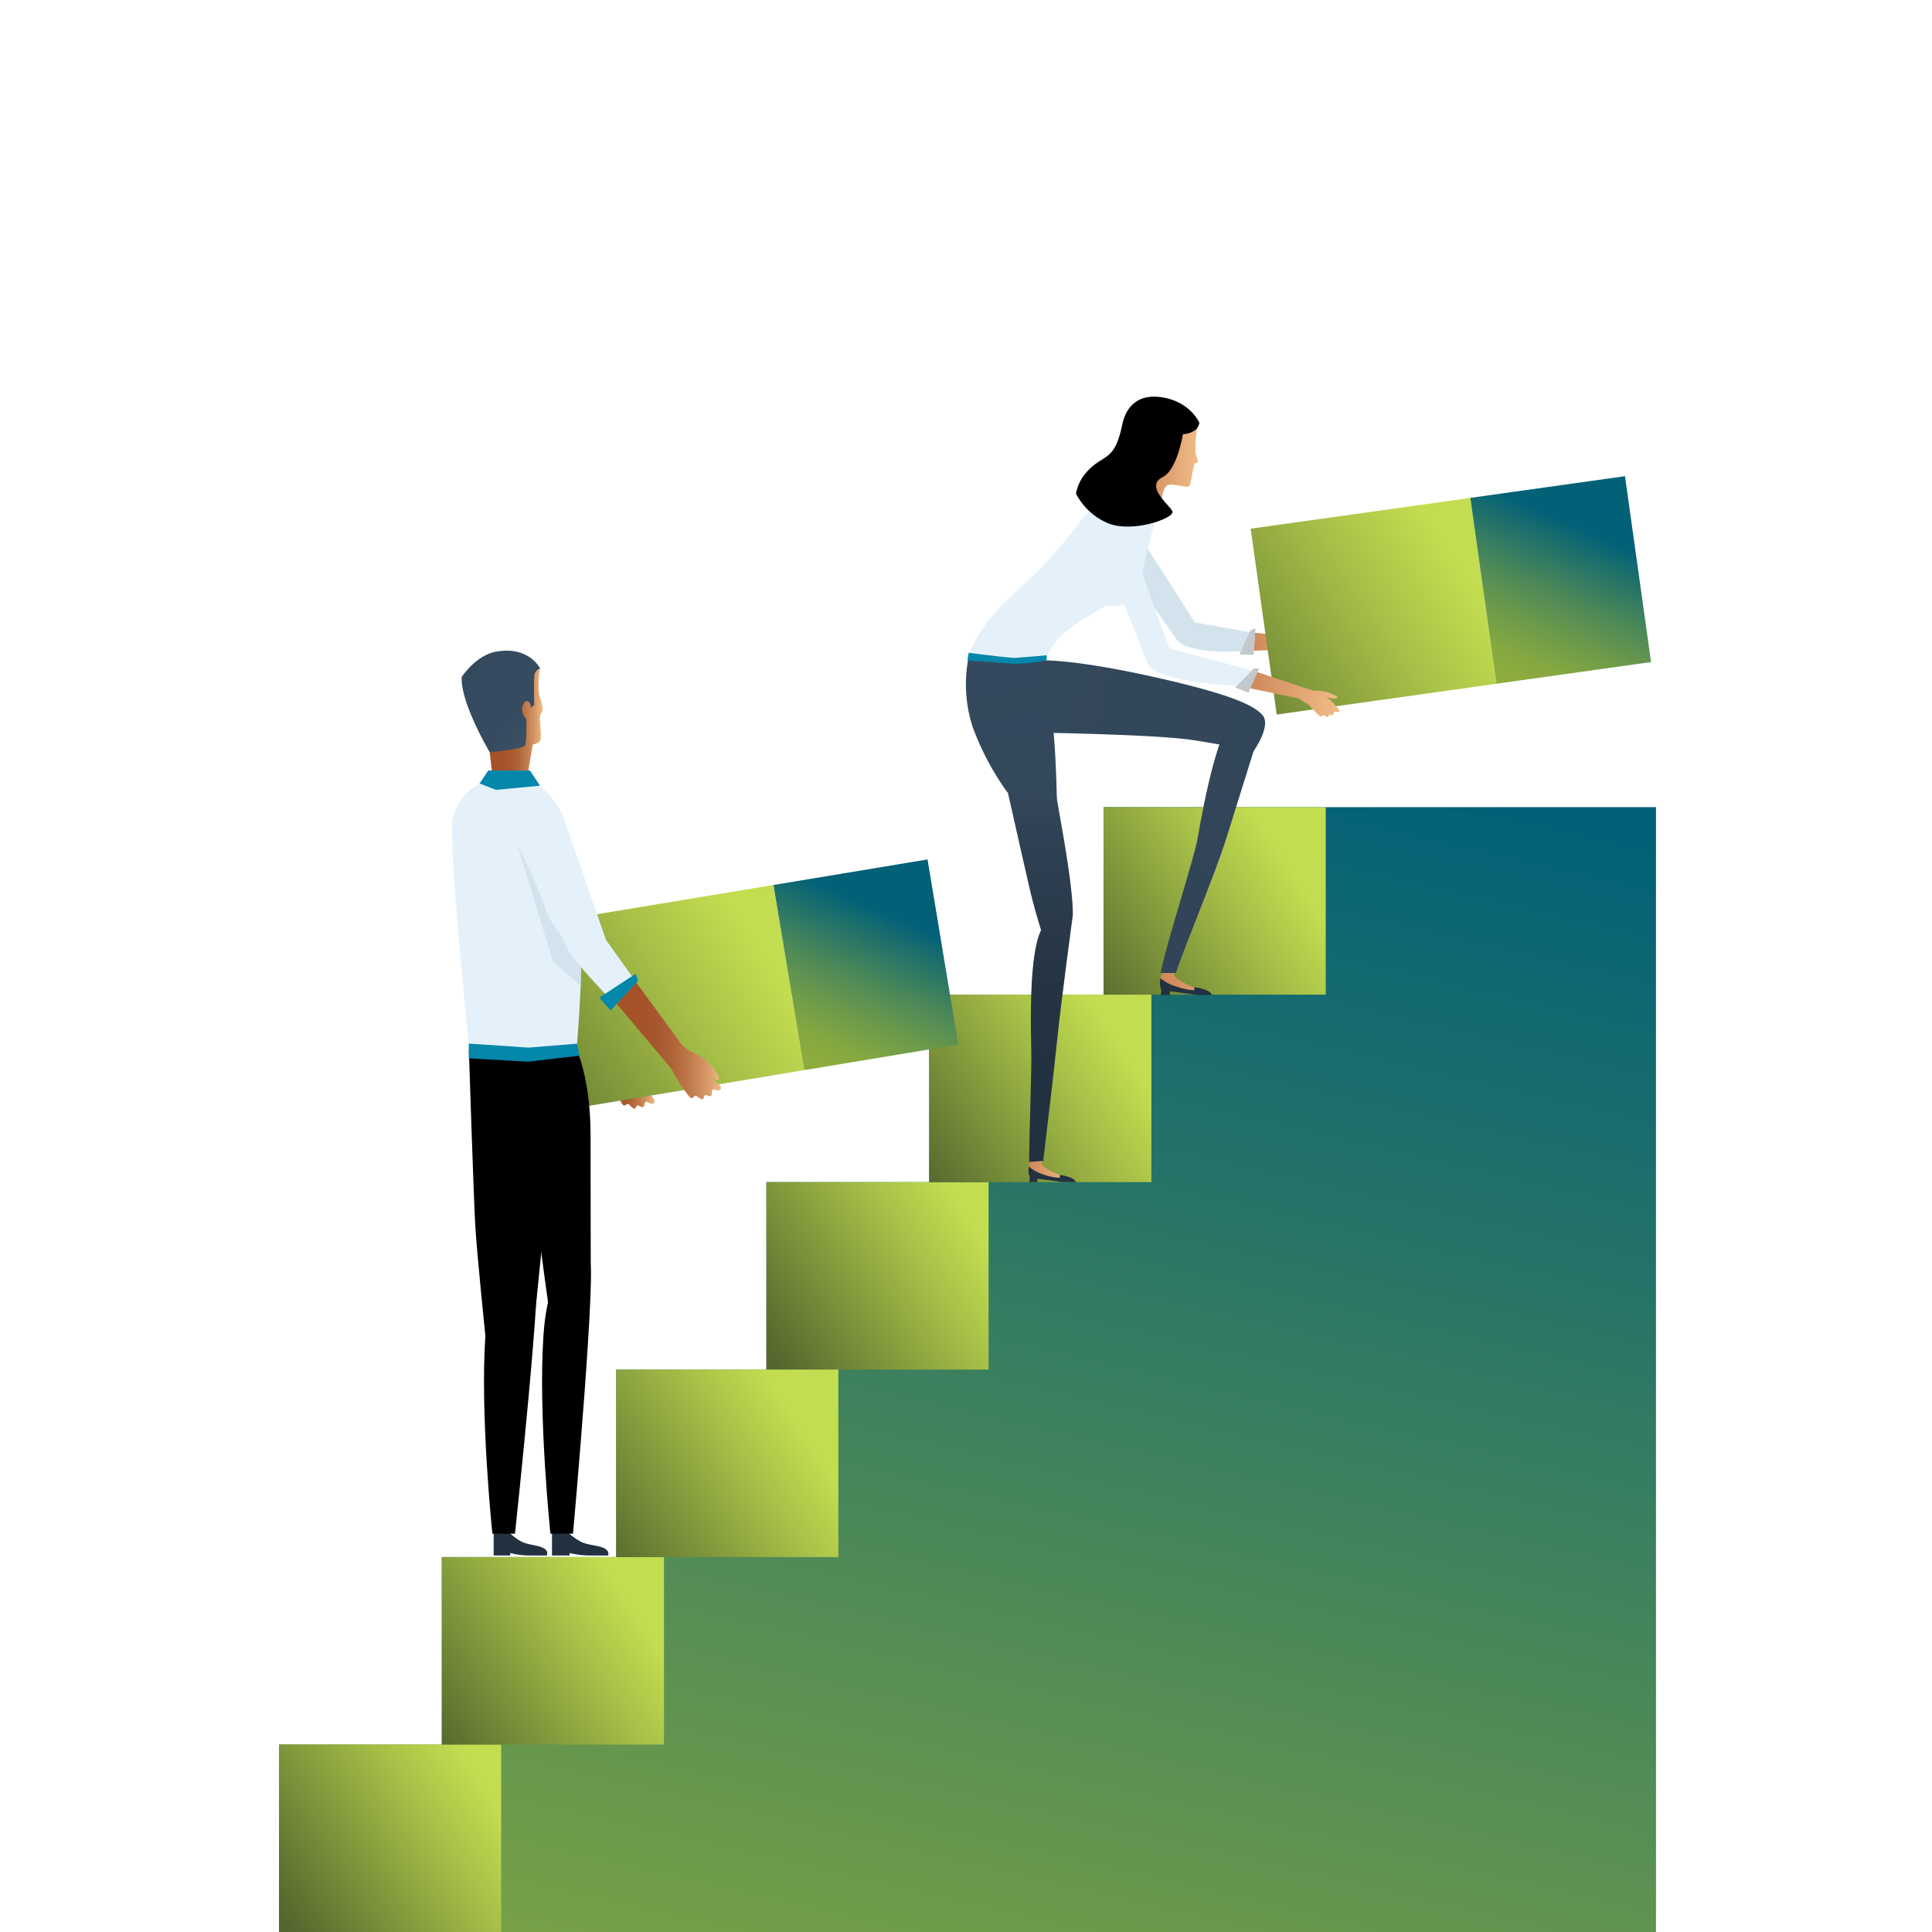 <svg id="Layer_1" data-name="Layer 1" xmlns="http://www.w3.org/2000/svg" xmlns:xlink="http://www.w3.org/1999/xlink" viewBox="0 0 504 504"><defs><style>.cls-1{fill:url(#linear-gradient);}.cls-2{fill:url(#linear-gradient-2);}.cls-3{fill:url(#linear-gradient-3);}.cls-4{fill:url(#linear-gradient-4);}.cls-5{fill:url(#linear-gradient-5);}.cls-6{fill:url(#linear-gradient-6);}.cls-7{fill:url(#linear-gradient-7);}.cls-8{fill:#d3e3ed;}.cls-9{fill:url(#New_Gradient_Swatch_3);}.cls-10{fill:#c2c8cb;}.cls-11{fill:#ded9d2;}.cls-12{fill:url(#New_Gradient_Swatch_3-2);}.cls-13{fill:#e5f1fa;}.cls-14{fill:url(#New_Gradient_Swatch_3-3);}.cls-15{fill:#22313f;}.cls-16{fill:url(#linear-gradient-8);}.cls-17{fill:url(#linear-gradient-9);}.cls-18{fill:url(#New_Gradient_Swatch_21);}.cls-19{fill:url(#New_Gradient_Swatch_3-4);}.cls-20{fill:url(#New_Gradient_Swatch_3-5);}.cls-21{fill:url(#linear-gradient-10);}.cls-22{fill:url(#linear-gradient-11);}.cls-23{fill:url(#linear-gradient-12);}.cls-24{fill:#0387ab;}.cls-25{fill:url(#linear-gradient-13);}.cls-26{fill:url(#New_Gradient_Swatch_5);}.cls-27{fill:url(#linear-gradient-14);}.cls-28{fill:url(#linear-gradient-15);}.cls-29{fill:url(#New_Gradient_Swatch_5-2);}.cls-30{fill:url(#linear-gradient-16);}.cls-31{fill:url(#New_Gradient_Swatch_5-3);}</style><linearGradient id="linear-gradient" x1="226.49" y1="591.71" x2="400.47" y2="-161.85" gradientUnits="userSpaceOnUse"><stop offset="0.01" stop-color="#8dac3d"/><stop offset="0.02" stop-color="#89aa3f"/><stop offset="0.37" stop-color="#287567"/><stop offset="0.53" stop-color="#026077"/><stop offset="1" stop-color="#006984"/></linearGradient><linearGradient id="linear-gradient-2" x1="131.61" y1="396.01" x2="253.62" y2="316.78" gradientUnits="userSpaceOnUse"><stop offset="0.56" stop-color="#54672e"/><stop offset="0.6" stop-color="#5e7231"/><stop offset="0.87" stop-color="#a6bf47"/><stop offset="0.99" stop-color="#c2dd50"/></linearGradient><linearGradient id="linear-gradient-3" x1="170.28" y1="349.57" x2="292.3" y2="270.34" xlink:href="#linear-gradient-2"/><linearGradient id="linear-gradient-4" x1="213.75" y1="301.98" x2="335.76" y2="222.74" xlink:href="#linear-gradient-2"/><linearGradient id="linear-gradient-5" x1="4.46" y1="542.73" x2="126.48" y2="463.49" xlink:href="#linear-gradient-2"/><linearGradient id="linear-gradient-6" x1="43.14" y1="496.29" x2="165.15" y2="417.05" xlink:href="#linear-gradient-2"/><linearGradient id="linear-gradient-7" x1="86.6" y1="448.7" x2="208.62" y2="369.46" xlink:href="#linear-gradient-2"/><linearGradient id="New_Gradient_Swatch_3" x1="327.11" y1="167.42" x2="342.28" y2="167.42" gradientUnits="userSpaceOnUse"><stop offset="0" stop-color="#ce8759"/><stop offset="1" stop-color="#f0bc87"/></linearGradient><linearGradient id="New_Gradient_Swatch_3-2" x1="297.2" y1="123.75" x2="312.51" y2="123.75" xlink:href="#New_Gradient_Swatch_3"/><linearGradient id="New_Gradient_Swatch_3-3" x1="302.76" y1="222.14" x2="328.77" y2="222.14" xlink:href="#New_Gradient_Swatch_3"/><linearGradient id="linear-gradient-8" x1="-431.11" y1="392.02" x2="-431.11" y2="519.42" gradientTransform="translate(-41.62 -328) rotate(-77.77)" gradientUnits="userSpaceOnUse"><stop offset="0" stop-color="#35495e"/><stop offset="0.15" stop-color="#34485c"/><stop offset="1" stop-color="#314458"/></linearGradient><linearGradient id="linear-gradient-9" x1="278.72" y1="193.29" x2="392.52" y2="140.18" gradientTransform="translate(-2.02 2.9)" gradientUnits="userSpaceOnUse"><stop offset="0.24" stop-color="#54672e"/><stop offset="0.29" stop-color="#5e7231"/><stop offset="0.71" stop-color="#a6bf47"/><stop offset="0.91" stop-color="#c2dd50"/></linearGradient><linearGradient id="New_Gradient_Swatch_21" x1="394.31" y1="180.08" x2="419.97" y2="122.43" gradientTransform="translate(24.96 -55.09) rotate(7.98)" gradientUnits="userSpaceOnUse"><stop offset="0.05" stop-color="#8dac3d"/><stop offset="0.14" stop-color="#85a840"/><stop offset="0.28" stop-color="#6e9b4a"/><stop offset="0.45" stop-color="#4a8759"/><stop offset="0.65" stop-color="#176c6e"/><stop offset="0.73" stop-color="#026077"/></linearGradient><linearGradient id="New_Gradient_Swatch_3-4" x1="325.64" y1="180.98" x2="349.46" y2="180.98" xlink:href="#New_Gradient_Swatch_3"/><linearGradient id="New_Gradient_Swatch_3-5" x1="268.46" y1="274.26" x2="279.17" y2="274.26" xlink:href="#New_Gradient_Swatch_3"/><linearGradient id="linear-gradient-10" x1="-433.45" y1="26.16" x2="-433.45" y2="114" gradientTransform="translate(703.04 176.37) rotate(0.1)" gradientUnits="userSpaceOnUse"><stop offset="0" stop-color="#35495e"/><stop offset="0.26" stop-color="#2d3f51"/><stop offset="0.65" stop-color="#253443"/><stop offset="1" stop-color="#22313f"/></linearGradient><linearGradient id="linear-gradient-11" x1="-427.92" y1="5.07" x2="-427.92" y2="96.25" gradientTransform="translate(704.4 211.79) rotate(2.48)" xlink:href="#linear-gradient-10"/><linearGradient id="linear-gradient-12" x1="-405.4" y1="62.96" x2="-405.4" y2="225.4" gradientTransform="matrix(0.98, -0.18, 0.18, 0.98, 649.68, 39.84)" xlink:href="#linear-gradient-8"/><linearGradient id="linear-gradient-13" x1="-392.49" y1="13.03" x2="-392.49" y2="165.52" gradientTransform="translate(730.94 188.63) rotate(15.09)" xlink:href="#linear-gradient-8"/><linearGradient id="New_Gradient_Swatch_5" x1="157.77" y1="282.14" x2="170.8" y2="282.14" gradientUnits="userSpaceOnUse"><stop offset="0.23" stop-color="#a45329"/><stop offset="0.39" stop-color="#a7572d"/><stop offset="0.53" stop-color="#af6337"/><stop offset="0.68" stop-color="#be7749"/><stop offset="0.83" stop-color="#d29262"/><stop offset="0.98" stop-color="#ebb681"/><stop offset="1" stop-color="#f0bc87"/></linearGradient><linearGradient id="linear-gradient-14" x1="95.14" y1="285.35" x2="209.42" y2="235.48" gradientTransform="matrix(1, 0, 0, 1, 0.16, 10.15)" gradientUnits="userSpaceOnUse"><stop offset="0.24" stop-color="#54672e"/><stop offset="0.3" stop-color="#5e7231"/><stop offset="0.71" stop-color="#a6bf47"/><stop offset="0.91" stop-color="#c2dd50"/></linearGradient><linearGradient id="linear-gradient-15" x1="213.02" y1="280.57" x2="238.77" y2="222.74" gradientTransform="translate(44.26 -33.59) rotate(9.42)" gradientUnits="userSpaceOnUse"><stop offset="0.05" stop-color="#8dac3d"/><stop offset="0.14" stop-color="#85a840"/><stop offset="0.28" stop-color="#6e9b4a"/><stop offset="0.45" stop-color="#4a8759"/><stop offset="0.65" stop-color="#176c6e"/><stop offset="0.73" stop-color="#026077"/></linearGradient><linearGradient id="New_Gradient_Swatch_5-2" x1="127.74" y1="190.28" x2="141.55" y2="190.28" xlink:href="#New_Gradient_Swatch_5"/><linearGradient id="linear-gradient-16" x1="460.98" y1="127.83" x2="507.9" y2="182.63" gradientTransform="translate(-366.15 141.25) rotate(-12.34)" gradientUnits="userSpaceOnUse"><stop offset="0.14" stop-color="#35495e"/><stop offset="0.41" stop-color="#374b60"/><stop offset="0.56" stop-color="#3e5365"/><stop offset="0.68" stop-color="#4a616f"/><stop offset="0.79" stop-color="#5c757c"/><stop offset="0.88" stop-color="#728e8e"/><stop offset="0.97" stop-color="#8daca3"/><stop offset="1" stop-color="#99baad"/></linearGradient><linearGradient id="New_Gradient_Swatch_5-3" x1="160.91" y1="271.56" x2="188.15" y2="271.56" xlink:href="#New_Gradient_Swatch_5"/></defs><polygon class="cls-1" points="287.88 210.56 287.88 259.47 242.4 259.47 242.4 308.38 199.93 308.38 199.93 357.28 160.74 357.28 160.74 406.19 115.25 406.19 115.25 455.09 72.78 455.09 72.78 504 432 504 432 357.28 432 308.38 432 259.47 432 210.56 287.88 210.56"/><rect class="cls-2" x="199.93" y="308.38" width="57.96" height="48.91"/><rect class="cls-3" x="242.4" y="259.47" width="57.96" height="48.91"/><rect class="cls-4" x="287.88" y="210.56" width="57.96" height="48.91"/><rect class="cls-5" x="72.78" y="455.09" width="57.96" height="48.91"/><rect class="cls-6" x="115.25" y="406.19" width="57.96" height="48.91"/><rect class="cls-7" x="160.74" y="357.28" width="57.96" height="48.91"/><path class="cls-8" d="M286.13,137.33s19.43,27.42,20.77,29.42c3,4.49,18.89,3,18.89,3l1.59-4.61-15.65-2.75s-16.4-25.74-17-26.27-4.92-.27-7.68-1.25S285.34,136.08,286.13,137.33Z"/><polygon class="cls-9" points="327.11 169.75 340.93 169.24 342.27 166.37 327.38 165.1 327.11 169.75"/><polygon class="cls-10" points="327.05 170.8 323.33 170.73 326.23 164.37 327.51 163.93 327.05 170.8"/><path class="cls-11" d="M344.16,166.7a13.34,13.34,0,0,1,3,0c1.06.23,3.45.71,3,1.22s-3,.08-3,.08a7.7,7.7,0,0,1,2.29,1.4c.86.78,2,1.34,1.75,1.78s-.09.25-1,.24.23,1.2-.94,1,.08,1.12-1.56.43c-1-.44-.47.75-1.48.12s-3.07-2.35-3.07-2.35l-3-1.36,2.13-2.9Z"/><path class="cls-12" d="M312.44,110.89a33.77,33.77,0,0,0-.58,7c.07.88.72,2.14.64,2.55s-.69.22-.86.56c-.48,1-.87,5.06-1.39,5.79s-5-1.12-6,0c-1.86,2.05-1.08,7.44-1.08,7.44l-5.31,2.4L297.2,127l5.85-13.17Z"/><path class="cls-13" d="M252.56,171.14a45.42,45.42,0,0,1,3.36-6.58c3.23-4.9,6.8-8,13-13.87,10.6-10,16.38-20.77,19.37-21.31,2-.36,9.79,2.83,9.79,2.83l3.3,3.56s-2.27,8-2.76,10.91c-.51,3-2.09,8-3.72,9.49-3.61,3.33-5.09,1.1-6.64,2-10.35,5.82-12.22,8.41-12.22,8.41-1.24,1.66-3,4.45-3,4.45l-7.5,1.67Z"/><path class="cls-14" d="M311.55,257.67s-4.66-1.87-5.32-3.37c-.16-.36,9.45-22,13.74-35.8,3.8-12.21,8.8-29.32,8.8-29.32s-3.92-4.91-5.4-3.94c-3.18,2.09-6.77,9.51-11,33.72-1.16,6.68-9.62,36.25-9.62,36.25l3,2.87,6.09,1.09Z"/><path class="cls-15" d="M302.76,255.21a4.18,4.18,0,0,0,0,2.36,3,3,0,0,1,0,2h2.4v-1l7.21,1,3.78,0s-.1-.72-1.65-1.34a10.28,10.28,0,0,0-2.93-.68l0,.78a15.41,15.41,0,0,1-4.55-.94A11.53,11.53,0,0,1,302.76,255.21Z"/><path class="cls-11" d="M329.42,186.65s-9.44-5.93-30.36-10.47-31.92-3.91-31.92-3.91l-2,13.31s36.43,5.92,46.62,7.55a124.63,124.63,0,0,0,15.88,1.72Z"/><path class="cls-16" d="M329.42,186.65c-2.23-2.8-9.44-5.93-30.36-10.47s-28.25-3.9-28.25-3.9l-1.5,7.25L268,191.07s33.52.43,43.71,2.06S327,196,327,196,331.66,189.44,329.42,186.65Z"/><rect class="cls-17" x="329.39" y="133.63" width="57.86" height="48.96" transform="translate(-18.49 51.31) rotate(-7.98)"/><rect class="cls-18" x="386.77" y="126.78" width="40.74" height="48.96" transform="translate(-17.06 58.02) rotate(-7.98)"/><path d="M312.89,110.34s-2.08-5.1-8.93-6.54c-7.2-1.51-10.27,2.55-11.16,6.83-1.39,6.69-3,7.84-5.54,9.41-3.31,2-5.9,4.93-6.56,8.74a16.71,16.71,0,0,0,8.38,7.73c6.45,2.58,17.08-1.29,16.79-3-.21-1.35-7.51-6.6-2.54-9.06,3.79-1.88,5.25-11.19,5.25-11.19a5.83,5.83,0,0,0,3.11-1C312.54,111.81,312.89,110.34,312.89,110.34Z"/><path class="cls-13" d="M285.52,138.17s13,32.51,13.76,34.79c1.67,5.16,25.09,6.09,25.09,6.09L327,175l-21.94-5.84s-10.52-29.09-11-29.76-4.65-1.63-7-3.33S285.11,136.75,285.52,138.17Z"/><path class="cls-19" d="M347.9,183.5a7.82,7.82,0,0,0-2.09-1.72s2.49.78,3,.33-1.82-1.26-2.85-1.63a10.78,10.78,0,0,0-3.11-.26l-2.3-.69,0,0L327,175l-1.38,4.45,13.13,2.75h0l2.65,1.68s1.82,2,2.75,2.77.53-.49,1.5.09c1.54.92.41-.61,1.61-.22s.18-1,1.08-.86.78.28,1.06-.1S348.65,184.4,347.9,183.5Z"/><polygon class="cls-10" points="325.7 180.68 322.23 179.35 327.11 174.35 328.47 174.37 325.7 180.68"/><path class="cls-20" d="M276.46,306.55s-4.11-1.56-4.69-2.94c-.14-.33,2.63-18.88,4-32,1.2-11.63,3.42-28.22,3.42-28.22s-5.17-3.73-6.31-2.59c-2.46,2.46-4.37,10.19-3.8,32.63.16,6.19-.6,30.93-.6,30.93l2.77,2.5,5.52,1.07Z"/><path class="cls-15" d="M268.46,304.36a3.76,3.76,0,0,0,0,2.15,2.82,2.82,0,0,1,0,1.85h2.18v-.88l6.56.89h3.44s-.1-.67-1.5-1.22a9.35,9.35,0,0,0-2.67-.61l0,.71a13.6,13.6,0,0,1-4.14-.82A10.56,10.56,0,0,1,268.46,304.36Z"/><path class="cls-11" d="M279.82,239.13s.61-3.8-2.79-23.08-4.3-27.19-4.3-27.19l-13.53,1.26s7.36,32.9,9.5,42.08A161.57,161.57,0,0,0,274,249.75Z"/><path class="cls-21" d="M279.82,239.13s.61-3.8-2.79-23.08-4.3-27.19-4.3-27.19l-13.53,1.26s7.36,32.9,9.5,42.08A161.57,161.57,0,0,0,274,249.75Z"/><path class="cls-22" d="M268.46,303.12l3.68-.27c.68-5.94,2.54-20.9,3.61-31.24,1.2-11.63,4.07-32.48,4.07-32.48s-5.82.53-7,1.67c-2.46,2.46-4.37,10.19-3.8,32.63C269.19,278.23,268.5,295.77,268.46,303.12Z"/><path class="cls-23" d="M252.55,172.14a36,36,0,0,0,1.18,17.48,71,71,0,0,0,9.07,17.09l12.89,1.64s-.3-21.56-2.5-27.73-.1-9.62-.1-9.62l-10.56,1.31Z"/><path class="cls-24" d="M252.36,172.29l.34-2s11,1.42,12.13,1.33l8.26-.65-.07,1.29a47.13,47.13,0,0,1-8.16.92Z"/><path class="cls-25" d="M306.75,253.82c2.22-6.82,10-25.09,13.22-35.32,3.8-12.21,9.82-31.34,9.82-31.34s-4.94-2.89-6.42-1.92c-3.18,2.09-6.77,9.51-11,33.72-.86,4.92-7.89,26.45-9.62,34.86Z"/><path class="cls-13" d="M133.19,208.37l-3.19,1.1s8.81,35,9.56,37.61c.68,2.39,7.75,13.29,7.75,13.29l7.69-2.44-5.43-11.86-4.1-32s-1.56-6.17-4.48-7.76S133.19,208.37,133.19,208.37Z"/><polygon class="cls-10" points="146.87 263.2 144.72 259.54 155.31 255.72 155.47 257.63 146.87 263.2"/><polygon class="cls-11" points="148.82 261.94 159.18 280.29 163.13 275.09 155 257.93 148.82 261.94"/><path class="cls-26" d="M164.59,276.86a26.85,26.85,0,0,1,3.72,3c1.15,1.28,3.22,5.21,2.11,5.56s-2.93-4.13-2.93-4.13l1.85,4s2,1.77,1.33,2.37-1.11.08-1.67-.17c-1.31-.57-.43,2.14-2,1.12s-.6,1.94-2.57-.17c-1.23-1.32-1.18,1-2.26-.66a39.75,39.75,0,0,1-2.63-6.26l-1.75-6.18,5.35-.24Z"/><rect class="cls-27" x="148.33" y="235.25" width="57.86" height="48.96" transform="translate(-40.14 32.53) rotate(-9.42)"/><rect class="cls-28" x="205.53" y="227.18" width="40.74" height="48.96" transform="translate(-38.16 40.39) rotate(-9.42)"/><path class="cls-29" d="M140.86,174.4s-.9,4.87,0,7.52c1.43,4.21.23,3.92.07,4.55-.29,1.14.45,5.75.06,6.62s-2,1.13-2,1.13l-1.55,8.94-8.53,3-1.17-9.95L131,178Z"/><path class="cls-30" d="M120.45,176.59c-.38,6.74,7.29,19.62,7.29,19.62s8.7-.72,9.22-1.76.35-6.88.35-6.88-1.6-1.71-1-3.38,1.24-1.27,1.24-1.27c1.11.28.83,1.69.83,1.69l1-.62s-.25-7,.11-8.2a2.07,2.07,0,0,1,1.42-1.39s-2.86-6-11.61-4.38C124.09,171,120.45,176.59,120.45,176.59Z"/><path class="cls-15" d="M144,401v4.78h4.57v-.65a23.15,23.15,0,0,0,4.8.65h5.26s.46-.91-.7-1.71c-1.5-1-4.62-.87-6.61-2a15.57,15.57,0,0,1-3.3-2.44h-4Z"/><path class="cls-15" d="M128.78,401v4.78h4.32v-.65a20.91,20.91,0,0,0,4.54.65h5A1.39,1.39,0,0,0,142,404c-1.42-1-4.37-.87-6.25-2a15,15,0,0,1-3.13-2.44h-3.8Z"/><path d="M128.45,400.09h5.89s7.72-71.75,5.48-72.46-11.78,0-13.2,20.78S128.45,400.09,128.45,400.09Z"/><path d="M139.71,341.36s3.17-29.32,3.95-44.17,0-22.47,0-22.47l-21.34-.57S123.57,312.8,124,320s2.61,28.41,2.61,28.41Z"/><path d="M143.59,400.09h5.89s6.46-71.75,4.22-72.46-10.51,0-11.93,20.78S143.59,400.09,143.59,400.09Z"/><path d="M154.11,329.05s-.05-18-.05-32.9-3.7-22.43-3.7-22.43l-16.31.94s5.32,36.84,6.14,44S143,340,143,340Z"/><path class="cls-13" d="M122.29,272.76s-5.6-55.72-4.18-59.51c.48-1.29,1.82-5.87,6-8.2,1.93-1.06,1.74-2.05,3.4-2.65,5.37-2,7.68-.44,10.17.12.78.18,1.66,1.45,2.6,2.06,5,3.21,7.72,15.51,8.25,18.17.43,2.16,3.56,20,2.9,35.51-.31,7.21-.93,14.52-.93,14.52l-12.64,1.31Z"/><polygon class="cls-24" points="122.29 276.08 122.29 272.24 137.88 273.29 150.53 272.26 151.2 275.39 137.74 276.96 122.29 276.08"/><polygon class="cls-24" points="125.1 204.39 127.39 200.99 138.23 200.99 140.86 204.96 129.4 206.05 125.1 204.39"/><polygon class="cls-8" points="132.36 211.88 143.41 239.74 151.54 251.57 151.49 257.1 144.31 251.06 132.36 211.88"/><path class="cls-13" d="M133.51,209.4l-2.86,1.81s16.52,34.57,17.85,37.15c1.21,2.34,10.58,12.2,10.58,12.2l7-4.18-8-11.19L146.8,212.68s-2.92-6.1-6.14-7.13S133.51,209.4,133.51,209.4Z"/><polygon class="cls-24" points="159.28 263.6 156.35 260.24 165.85 254.01 166.43 255.97 159.28 263.6"/><path class="cls-31" d="M186.24,281.83l-1.45-2c.88,1.1,2,2.27,2.54,1.94,1-.6-1.9-4.26-3.31-5.35a27.16,27.16,0,0,0-4.33-2.36l-1.83-1.54L166,256.38l-5.13,5.49,14.27,16.92.61,1.2a43.94,43.94,0,0,0,4,6c1.42,1.48.85-.91,2.36.21,2.39,1.77.66-1.14,2.54-.37s.32-1.91,1.72-1.59c.61.13,1.22.53,1.68-.18S186.24,281.83,186.24,281.83Z"/></svg>